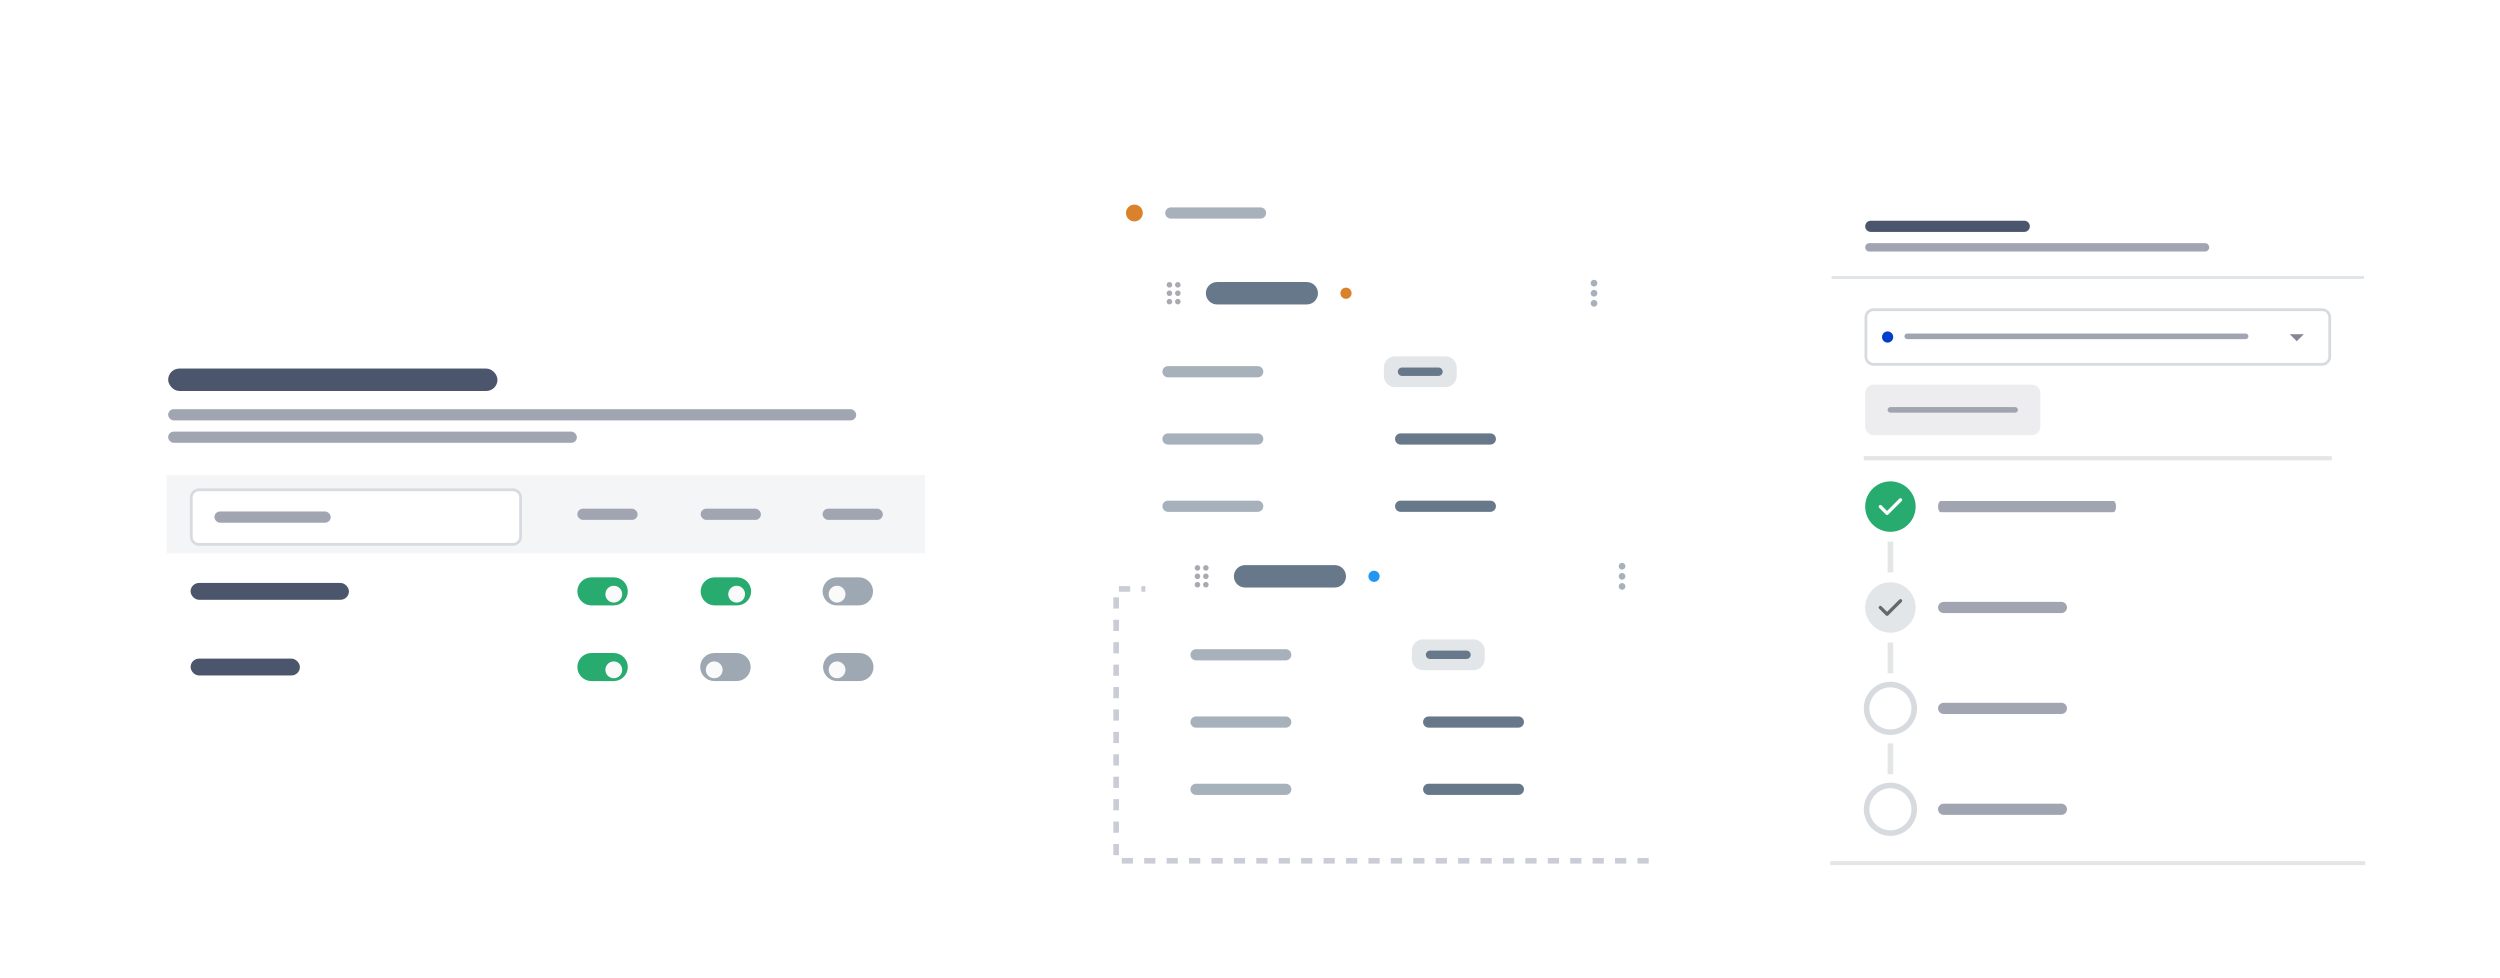 <svg width="892" height="349" viewBox="0 0 892 349" fill="none" xmlns="http://www.w3.org/2000/svg">
<g filter="url(#filter0_d)">
<path d="M48 105.5C48 103.291 49.791 101.5 52 101.5H337.5C339.709 101.5 341.5 103.291 341.5 105.5V243.5C341.5 245.709 339.709 247.5 337.5 247.5H52C49.791 247.5 48 245.709 48 243.5V105.5Z" fill="white"/>
<path d="M60 155.167V155H59.5V155.167H60ZM329.5 155.167H330V155H329.5V155.167ZM329.5 155.333V155.5H330V155.333H329.5ZM60 155.333H59.5V155.5H60V155.333ZM60 155.333H329.5V155H60V155.333ZM329 155.167V155.333H330V155.167H329ZM329.5 155.167H60V155.5H329.5V155.167ZM60.5 155.333V155.167H59.5V155.333H60.5Z" fill="#E4E5E7"/>
<g filter="url(#filter1_i)">
<path d="M198 155.5H59.5V183.5H198V155.5Z" fill="#F4F5F6"/>
<g filter="url(#filter2_d)">
<path d="M183 159.5H71C69.343 159.5 68 160.843 68 162.5V176.5C68 178.157 69.343 179.5 71 179.5H183C184.657 179.5 186 178.157 186 176.5V162.5C186 160.843 184.657 159.5 183 159.5Z" fill="white"/>
<rect x="76.5" y="167.5" width="41.5" height="4" rx="2" fill="#A0A5B1"/>
<path d="M183 159.75H71C69.481 159.75 68.25 160.981 68.25 162.5V176.5C68.25 178.019 69.481 179.25 71 179.25H183C184.519 179.25 185.75 178.019 185.75 176.5V162.5C185.75 160.981 184.519 159.75 183 159.75Z" stroke="#D7DBE0"/>
</g>
</g>
<g filter="url(#filter3_i)">
<path d="M241.833 155.5H198V183.5H241.833V155.5Z" fill="#F4F5F6"/>
<rect x="206" y="167.5" width="21.5" height="4" rx="2" fill="#A0A5B1"/>
</g>
<g filter="url(#filter4_i)">
<path d="M285.667 155.5H241.833V183.5H285.667V155.5Z" fill="#F4F5F6"/>
<rect x="250" y="167.5" width="21.5" height="4" rx="2" fill="#A0A5B1"/>
</g>
<g filter="url(#filter5_i)">
<path d="M330 155.5H285.5V183.5H330V155.5Z" fill="#F4F5F6"/>
<rect x="293.5" y="167.5" width="21.5" height="4" rx="2" fill="#A0A5B1"/>
</g>
<g filter="url(#filter6_i)">
<path d="M198 183.5H60V210.5H198V183.5Z" fill="white"/>
<rect x="68" y="194" width="56.5" height="6" rx="3" fill="#4B556C"/>
</g>
<g filter="url(#filter7_i)">
<path d="M241.833 183.5H198V210.5H241.833V183.5Z" fill="white"/>
<path d="M219 192H211C208.239 192 206 194.239 206 197C206 199.761 208.239 202 211 202H219C221.761 202 224 199.761 224 197C224 194.239 221.761 192 219 192Z" fill="#27AB6E"/>
<g filter="url(#filter8_d)">
<path d="M219 200C220.657 200 222 198.657 222 197C222 195.343 220.657 194 219 194C217.343 194 216 195.343 216 197C216 198.657 217.343 200 219 200Z" fill="#FAFAFA"/>
</g>
</g>
<g filter="url(#filter9_i)">
<path d="M285.667 183.5H241.833V210.5H285.667V183.5Z" fill="white"/>
<path d="M263 192H255C252.239 192 250 194.239 250 197C250 199.761 252.239 202 255 202H263C265.761 202 268 199.761 268 197C268 194.239 265.761 192 263 192Z" fill="#27AB6E"/>
<g filter="url(#filter10_d)">
<path d="M262.833 200C264.49 200 265.833 198.657 265.833 197C265.833 195.343 264.49 194 262.833 194C261.177 194 259.833 195.343 259.833 197C259.833 198.657 261.177 200 262.833 200Z" fill="#FAFAFA"/>
</g>
</g>
<g filter="url(#filter11_i)">
<path d="M329.5 183.5H285.667V210.5H329.5V183.5Z" fill="white"/>
<path d="M306.5 192H298.5C295.739 192 293.5 194.239 293.5 197C293.5 199.761 295.739 202 298.5 202H306.5C309.261 202 311.5 199.761 311.5 197C311.5 194.239 309.261 192 306.5 192Z" fill="#9EA8B3"/>
<g filter="url(#filter12_d)">
<path d="M298.667 200C300.323 200 301.667 198.657 301.667 197C301.667 195.343 300.323 194 298.667 194C297.01 194 295.667 195.343 295.667 197C295.667 198.657 297.01 200 298.667 200Z" fill="#FAFAFA"/>
</g>
</g>
<g filter="url(#filter13_i)">
<path d="M198 210.5H60V237.5H198V210.5Z" fill="white"/>
<rect x="68" y="221" width="39" height="6" rx="3" fill="#4B556C"/>
</g>
<g filter="url(#filter14_i)">
<path d="M241.833 210.5H198V237.5H241.833V210.5Z" fill="white"/>
<path d="M219 219H211C208.239 219 206 221.239 206 224C206 226.761 208.239 229 211 229H219C221.761 229 224 226.761 224 224C224 221.239 221.761 219 219 219Z" fill="#27AB6E"/>
<g filter="url(#filter15_d)">
<path d="M219 227C220.657 227 222 225.657 222 224C222 222.343 220.657 221 219 221C217.343 221 216 222.343 216 224C216 225.657 217.343 227 219 227Z" fill="#FAFAFA"/>
</g>
</g>
<g filter="url(#filter16_i)">
<path d="M285.667 210.5H241.833V237.5H285.667V210.5Z" fill="white"/>
<path d="M262.833 219H254.833C252.072 219 249.833 221.239 249.833 224C249.833 226.761 252.072 229 254.833 229H262.833C265.595 229 267.833 226.761 267.833 224C267.833 221.239 265.595 219 262.833 219Z" fill="#9EA8B3"/>
<g filter="url(#filter17_d)">
<path d="M254.833 227C256.49 227 257.833 225.657 257.833 224C257.833 222.343 256.49 221 254.833 221C253.177 221 251.833 222.343 251.833 224C251.833 225.657 253.177 227 254.833 227Z" fill="#FAFAFA"/>
</g>
</g>
<g filter="url(#filter18_i)">
<path d="M329.5 210.5H285.667V237.5H329.5V210.5Z" fill="white"/>
<path d="M306.667 219H298.667C295.905 219 293.667 221.239 293.667 224C293.667 226.761 295.905 229 298.667 229H306.667C309.428 229 311.667 226.761 311.667 224C311.667 221.239 309.428 219 306.667 219Z" fill="#9EA8B3"/>
<g filter="url(#filter19_d)">
<path d="M298.667 227C300.323 227 301.667 225.657 301.667 224C301.667 222.343 300.323 221 298.667 221C297.01 221 295.667 222.343 295.667 224C295.667 225.657 297.01 227 298.667 227Z" fill="#FAFAFA"/>
</g>
</g>
<rect x="60" y="116.5" width="117.5" height="8" rx="4" fill="#4B556C"/>
<rect x="60" y="131" width="245.5" height="4" rx="2" fill="#A0A5B1"/>
<rect x="60" y="139" width="145.835" height="4" rx="2" fill="#A0A5B1"/>
</g>
<g clip-path="url(#clip0)" filter="url(#filter20_d)">
<path d="M404.75 64C406.407 64 407.75 62.657 407.75 61C407.75 59.343 406.407 58 404.75 58C403.093 58 401.75 59.343 401.75 61C401.75 62.657 403.093 64 404.75 64Z" fill="#D9822B"/>
<path d="M415.75 61C415.75 59.895 416.645 59 417.75 59H449.75C450.854 59 451.75 59.895 451.75 61C451.75 62.105 450.854 63 449.75 63H417.75C416.645 63 415.75 62.105 415.75 61Z" fill="#A6B1BB"/>
<g filter="url(#filter21_d)">
<path d="M585.75 70.628H401.75C400.093 70.628 398.75 71.971 398.75 73.628V183.628C398.75 185.284 400.093 186.628 401.75 186.628H585.75C587.407 186.628 588.75 185.284 588.75 183.628V73.628C588.75 71.971 587.407 70.628 585.75 70.628Z" fill="white"/>
<path d="M588.75 70.628H398.75V186.628H588.75V70.628Z" fill="white"/>
<path d="M418.25 91.628C418.25 92.178 417.8 92.628 417.25 92.628C416.7 92.628 416.25 92.178 416.25 91.628C416.25 91.078 416.7 90.628 417.25 90.628C417.8 90.628 418.25 91.078 418.25 91.628ZM417.25 87.628C416.7 87.628 416.25 88.078 416.25 88.628C416.25 89.178 416.7 89.628 417.25 89.628C417.8 89.628 418.25 89.178 418.25 88.628C418.25 88.078 417.8 87.628 417.25 87.628ZM417.25 84.628C416.7 84.628 416.25 85.078 416.25 85.628C416.25 86.178 416.7 86.628 417.25 86.628C417.8 86.628 418.25 86.178 418.25 85.628C418.25 85.078 417.8 84.628 417.25 84.628ZM420.25 86.628C420.8 86.628 421.25 86.178 421.25 85.628C421.25 85.078 420.8 84.628 420.25 84.628C419.7 84.628 419.25 85.078 419.25 85.628C419.25 86.178 419.7 86.628 420.25 86.628ZM420.25 87.628C419.7 87.628 419.25 88.078 419.25 88.628C419.25 89.178 419.7 89.628 420.25 89.628C420.8 89.628 421.25 89.178 421.25 88.628C421.25 88.078 420.8 87.628 420.25 87.628ZM420.25 90.628C419.7 90.628 419.25 91.078 419.25 91.628C419.25 92.178 419.7 92.628 420.25 92.628C420.8 92.628 421.25 92.178 421.25 91.628C421.25 91.078 420.8 90.628 420.25 90.628Z" fill="#1E2134" fill-opacity="0.38"/>
<path d="M430.25 88.628C430.25 86.418 432.041 84.628 434.25 84.628H466.25C468.459 84.628 470.25 86.418 470.25 88.628C470.25 90.837 468.459 92.628 466.25 92.628H434.25C432.041 92.628 430.25 90.837 430.25 88.628Z" fill="#66788A"/>
<path d="M480.25 90.628C481.355 90.628 482.25 89.732 482.25 88.628C482.25 87.523 481.355 86.628 480.25 86.628C479.145 86.628 478.25 87.523 478.25 88.628C478.25 89.732 479.145 90.628 480.25 90.628Z" fill="#D9822B"/>
<path d="M568.75 86.228C568.432 86.228 568.127 86.101 567.902 85.876C567.677 85.651 567.55 85.346 567.55 85.028C567.55 84.709 567.677 84.404 567.902 84.179C568.127 83.954 568.432 83.828 568.75 83.828C569.069 83.828 569.374 83.954 569.599 84.179C569.824 84.404 569.95 84.709 569.95 85.028C569.95 85.346 569.824 85.651 569.599 85.876C569.374 86.101 569.069 86.228 568.75 86.228ZM568.75 89.828C568.432 89.828 568.127 89.701 567.902 89.476C567.677 89.251 567.55 88.946 567.55 88.628C567.55 88.309 567.677 88.004 567.902 87.779C568.127 87.554 568.432 87.428 568.75 87.428C569.069 87.428 569.374 87.554 569.599 87.779C569.824 88.004 569.95 88.309 569.95 88.628C569.95 88.946 569.824 89.251 569.599 89.476C569.374 89.701 569.069 89.828 568.75 89.828ZM568.75 93.428C568.432 93.428 568.127 93.301 567.902 93.076C567.677 92.851 567.55 92.546 567.55 92.228C567.55 91.909 567.677 91.604 567.902 91.379C568.127 91.154 568.432 91.028 568.75 91.028C569.069 91.028 569.374 91.154 569.599 91.379C569.824 91.604 569.95 91.909 569.95 92.228C569.95 92.546 569.824 92.851 569.599 93.076C569.374 93.301 569.069 93.428 568.75 93.428Z" fill="#A6B1BB"/>
<path d="M414.75 116.628C414.75 115.523 415.645 114.628 416.75 114.628H448.75C449.854 114.628 450.75 115.523 450.75 116.628C450.75 117.732 449.854 118.628 448.75 118.628H416.75C415.645 118.628 414.75 117.732 414.75 116.628Z" fill="#A6B1BB"/>
<path d="M515.75 111.128H497.75C495.541 111.128 493.75 112.918 493.75 115.128V118.128C493.75 120.337 495.541 122.128 497.75 122.128H515.75C517.959 122.128 519.75 120.337 519.75 118.128V115.128C519.75 112.918 517.959 111.128 515.75 111.128Z" fill="#E2E6E9"/>
<path d="M498.75 116.628C498.75 115.799 499.422 115.128 500.25 115.128H513.25C514.078 115.128 514.75 115.799 514.75 116.628C514.75 117.456 514.078 118.128 513.25 118.128H500.25C499.422 118.128 498.75 117.456 498.75 116.628Z" fill="#66788A"/>
<path d="M414.75 140.628C414.75 139.523 415.645 138.628 416.75 138.628H448.75C449.854 138.628 450.75 139.523 450.75 140.628C450.75 141.732 449.854 142.628 448.75 142.628H416.75C415.645 142.628 414.75 141.732 414.75 140.628Z" fill="#A6B1BB"/>
<path d="M497.75 140.628C497.75 139.523 498.645 138.628 499.75 138.628H531.75C532.854 138.628 533.75 139.523 533.75 140.628C533.75 141.732 532.854 142.628 531.75 142.628H499.75C498.645 142.628 497.75 141.732 497.75 140.628Z" fill="#66788A"/>
<path d="M414.75 164.628C414.75 163.523 415.645 162.628 416.75 162.628H448.75C449.854 162.628 450.75 163.523 450.75 164.628C450.75 165.732 449.854 166.628 448.75 166.628H416.75C415.645 166.628 414.75 165.732 414.75 164.628Z" fill="#A6B1BB"/>
<path d="M497.75 164.628C497.75 163.523 498.645 162.628 499.75 162.628H531.75C532.854 162.628 533.75 163.523 533.75 164.628C533.75 165.732 532.854 166.628 531.75 166.628H499.75C498.645 166.628 497.75 165.732 497.75 164.628Z" fill="#66788A"/>
</g>
<path d="M400.75 194.628H584.75C586.407 194.628 587.75 195.971 587.75 197.628V289.628C587.75 291.284 586.407 292.628 584.75 292.628H400.75C399.093 292.628 397.75 291.284 397.75 289.628V197.628C397.75 195.971 399.093 194.628 400.75 194.628Z" fill="white"/>
<path d="M587.75 194.628H397.75V292.628H587.75V194.628Z" fill="white"/>
<path d="M587.25 195.128H398.25V292.128H587.25V195.128Z" stroke="#18214D" stroke-opacity="0.23" stroke-width="2" stroke-dasharray="4 4"/>
<g filter="url(#filter22_dd)">
<path d="M595.75 164.628H411.75C410.093 164.628 408.75 165.971 408.75 167.628V277.628C408.75 279.284 410.093 280.628 411.75 280.628H595.75C597.407 280.628 598.75 279.284 598.75 277.628V167.628C598.75 165.971 597.407 164.628 595.75 164.628Z" fill="white"/>
<path d="M598.75 164.628H408.75V280.628H598.75V164.628Z" fill="white"/>
<path d="M428.25 185.628C428.25 186.178 427.8 186.628 427.25 186.628C426.7 186.628 426.25 186.178 426.25 185.628C426.25 185.078 426.7 184.628 427.25 184.628C427.8 184.628 428.25 185.078 428.25 185.628ZM427.25 181.628C426.7 181.628 426.25 182.078 426.25 182.628C426.25 183.178 426.7 183.628 427.25 183.628C427.8 183.628 428.25 183.178 428.25 182.628C428.25 182.078 427.8 181.628 427.25 181.628ZM427.25 178.628C426.7 178.628 426.25 179.078 426.25 179.628C426.25 180.178 426.7 180.628 427.25 180.628C427.8 180.628 428.25 180.178 428.25 179.628C428.25 179.078 427.8 178.628 427.25 178.628ZM430.25 180.628C430.8 180.628 431.25 180.178 431.25 179.628C431.25 179.078 430.8 178.628 430.25 178.628C429.7 178.628 429.25 179.078 429.25 179.628C429.25 180.178 429.7 180.628 430.25 180.628ZM430.25 181.628C429.7 181.628 429.25 182.078 429.25 182.628C429.25 183.178 429.7 183.628 430.25 183.628C430.8 183.628 431.25 183.178 431.25 182.628C431.25 182.078 430.8 181.628 430.25 181.628ZM430.25 184.628C429.7 184.628 429.25 185.078 429.25 185.628C429.25 186.178 429.7 186.628 430.25 186.628C430.8 186.628 431.25 186.178 431.25 185.628C431.25 185.078 430.8 184.628 430.25 184.628Z" fill="#1E2134" fill-opacity="0.38"/>
<path d="M440.25 182.628C440.25 180.419 442.041 178.628 444.25 178.628H476.25C478.459 178.628 480.25 180.419 480.25 182.628C480.25 184.837 478.459 186.628 476.25 186.628H444.25C442.041 186.628 440.25 184.837 440.25 182.628Z" fill="#66788A"/>
<path d="M490.25 184.628C491.355 184.628 492.25 183.732 492.25 182.628C492.25 181.523 491.355 180.628 490.25 180.628C489.145 180.628 488.25 181.523 488.25 182.628C488.25 183.732 489.145 184.628 490.25 184.628Z" fill="#2196F3"/>
<path d="M578.75 180.228C578.432 180.228 578.127 180.101 577.902 179.876C577.677 179.651 577.55 179.346 577.55 179.028C577.55 178.71 577.677 178.404 577.902 178.179C578.127 177.954 578.432 177.828 578.75 177.828C579.069 177.828 579.374 177.954 579.599 178.179C579.824 178.404 579.95 178.71 579.95 179.028C579.95 179.346 579.824 179.651 579.599 179.876C579.374 180.101 579.069 180.228 578.75 180.228ZM578.75 183.828C578.432 183.828 578.127 183.701 577.902 183.476C577.677 183.251 577.55 182.946 577.55 182.628C577.55 182.31 577.677 182.004 577.902 181.779C578.127 181.554 578.432 181.428 578.75 181.428C579.069 181.428 579.374 181.554 579.599 181.779C579.824 182.004 579.95 182.31 579.95 182.628C579.95 182.946 579.824 183.251 579.599 183.476C579.374 183.701 579.069 183.828 578.75 183.828ZM578.75 187.428C578.432 187.428 578.127 187.301 577.902 187.076C577.677 186.851 577.55 186.546 577.55 186.228C577.55 185.91 577.677 185.604 577.902 185.379C578.127 185.154 578.432 185.028 578.75 185.028C579.069 185.028 579.374 185.154 579.599 185.379C579.824 185.604 579.95 185.91 579.95 186.228C579.95 186.546 579.824 186.851 579.599 187.076C579.374 187.301 579.069 187.428 578.75 187.428Z" fill="#A6B1BB"/>
<path d="M424.75 210.628C424.75 209.523 425.645 208.628 426.75 208.628H458.75C459.854 208.628 460.75 209.523 460.75 210.628C460.75 211.732 459.854 212.628 458.75 212.628H426.75C425.645 212.628 424.75 211.732 424.75 210.628Z" fill="#A6B1BB"/>
<path d="M525.75 205.128H507.75C505.541 205.128 503.75 206.918 503.75 209.128V212.128C503.75 214.337 505.541 216.128 507.75 216.128H525.75C527.959 216.128 529.75 214.337 529.75 212.128V209.128C529.75 206.918 527.959 205.128 525.75 205.128Z" fill="#E2E6E9"/>
<path d="M508.75 210.628C508.75 209.799 509.422 209.128 510.25 209.128H523.25C524.078 209.128 524.75 209.799 524.75 210.628C524.75 211.456 524.078 212.128 523.25 212.128H510.25C509.422 212.128 508.75 211.456 508.75 210.628Z" fill="#66788A"/>
<path d="M424.75 234.628C424.75 233.523 425.645 232.628 426.75 232.628H458.75C459.854 232.628 460.75 233.523 460.75 234.628C460.75 235.732 459.854 236.628 458.75 236.628H426.75C425.645 236.628 424.75 235.732 424.75 234.628Z" fill="#A6B1BB"/>
<path d="M507.75 234.628C507.75 233.523 508.645 232.628 509.75 232.628H541.75C542.854 232.628 543.75 233.523 543.75 234.628C543.75 235.732 542.854 236.628 541.75 236.628H509.75C508.645 236.628 507.75 235.732 507.75 234.628Z" fill="#66788A"/>
<path d="M424.75 258.628C424.75 257.523 425.645 256.628 426.75 256.628H458.75C459.854 256.628 460.75 257.523 460.75 258.628C460.75 259.732 459.854 260.628 458.75 260.628H426.75C425.645 260.628 424.75 259.732 424.75 258.628Z" fill="#A6B1BB"/>
<path d="M507.75 258.628C507.75 257.523 508.645 256.628 509.75 256.628H541.75C542.854 256.628 543.75 257.523 543.75 258.628C543.75 259.732 542.854 260.628 541.75 260.628H509.75C508.645 260.628 507.75 259.732 507.75 258.628Z" fill="#66788A"/>
</g>
</g>
<g clip-path="url(#clip1)" filter="url(#filter23_d)">
<g filter="url(#filter24_d)">
<path d="M840.5 55.75H656.5C654.843 55.75 653.5 57.093 653.5 58.75V290.25C653.5 291.907 654.843 293.25 656.5 293.25H840.5C842.157 293.25 843.5 291.907 843.5 290.25V58.75C843.5 57.093 842.157 55.75 840.5 55.75Z" fill="white"/>
<path d="M722.25 63.75H667.5C666.395 63.75 665.5 64.645 665.5 65.75C665.5 66.855 666.395 67.75 667.5 67.75H722.25C723.355 67.75 724.25 66.855 724.25 65.75C724.25 64.645 723.355 63.75 722.25 63.75Z" fill="#4B556C"/>
<path d="M786.75 71.75H667C666.172 71.75 665.5 72.422 665.5 73.25C665.5 74.078 666.172 74.75 667 74.75H786.75C787.578 74.75 788.25 74.078 788.25 73.25C788.25 72.422 787.578 71.75 786.75 71.75Z" fill="#A0A5B1"/>
<path d="M653.5 84H843.5" stroke="#DFE4E8"/>
<g filter="url(#filter25_d)">
<path d="M828.5 94.25H668.5C666.843 94.25 665.5 95.593 665.5 97.25V111.25C665.5 112.907 666.843 114.25 668.5 114.25H828.5C830.157 114.25 831.5 112.907 831.5 111.25V97.25C831.5 95.593 830.157 94.25 828.5 94.25Z" fill="white"/>
<path d="M673.5 106.25C674.605 106.25 675.5 105.355 675.5 104.25C675.5 103.145 674.605 102.25 673.5 102.25C672.395 102.25 671.5 103.145 671.5 104.25C671.5 105.355 672.395 106.25 673.5 106.25Z" fill="#003ECB"/>
<path d="M801.25 103H680.5C679.948 103 679.5 103.448 679.5 104C679.5 104.552 679.948 105 680.5 105H801.25C801.802 105 802.25 104.552 802.25 104C802.25 103.448 801.802 103 801.25 103Z" fill="#A0A5B1"/>
<path d="M817 103.25L819.5 105.75L822 103.25H817Z" fill="#1E2134" fill-opacity="0.54"/>
<path d="M828.5 94.5H668.5C666.981 94.5 665.75 95.731 665.75 97.25V111.25C665.75 112.769 666.981 114 668.5 114H828.5C830.019 114 831.25 112.769 831.25 111.25V97.25C831.25 95.731 830.019 94.5 828.5 94.5Z" stroke="#D7DBE0"/>
</g>
<path d="M725 122.25H668.5C666.843 122.25 665.5 123.593 665.5 125.25V137.25C665.5 138.907 666.843 140.25 668.5 140.25H725C726.657 140.25 728 138.907 728 137.25V125.25C728 123.593 726.657 122.25 725 122.25Z" fill="#1E2134" fill-opacity="0.08"/>
<path d="M719 130.25H674.5C673.948 130.25 673.5 130.698 673.5 131.25C673.5 131.802 673.948 132.25 674.5 132.25H719C719.552 132.25 720 131.802 720 131.25C720 130.698 719.552 130.25 719 130.25Z" fill="#A0A5B1"/>
<path d="M665.5 148.25V147.75H665V148.25H665.5ZM831.5 148.25H832V147.75H831.5V148.25ZM831.5 148.75V149.25H832V148.75H831.5ZM665.5 148.75H665V149.25H665.5V148.75ZM665.5 148.75H831.5V147.75H665.5V148.75ZM831 148.25V148.75H832V148.25H831ZM831.5 148.25H665.5V149.25H831.5V148.25ZM666 148.75V148.25H665V148.75H666Z" fill="#E4E5E7"/>
<path d="M683.5 165.75C683.5 160.779 679.471 156.75 674.5 156.75C669.529 156.75 665.5 160.779 665.5 165.75C665.5 170.721 669.529 174.75 674.5 174.75C679.471 174.75 683.5 170.721 683.5 165.75Z" fill="#27AB6E"/>
<path fill-rule="evenodd" clip-rule="evenodd" d="M678.524 162.926C678.637 163.039 678.7 163.191 678.7 163.35C678.7 163.509 678.637 163.662 678.524 163.774L673.724 168.574C673.612 168.686 673.459 168.75 673.3 168.75C673.141 168.75 672.988 168.686 672.876 168.574L670.476 166.174C670.366 166.061 670.306 165.909 670.307 165.752C670.309 165.595 670.372 165.445 670.483 165.333C670.594 165.222 670.745 165.159 670.902 165.158C671.059 165.156 671.211 165.216 671.324 165.326L673.3 167.301L677.676 162.926C677.788 162.814 677.941 162.75 678.1 162.75C678.259 162.75 678.412 162.814 678.524 162.926Z" fill="white"/>
<path d="M754.063 163.75H692.437C691.92 163.75 691.5 164.645 691.5 165.75C691.5 166.855 691.92 167.75 692.437 167.75H754.063C754.58 167.75 755 166.855 755 165.75C755 164.645 754.58 163.75 754.063 163.75Z" fill="#A0A5B1"/>
<path d="M674 178.75V178.25H673.5V178.75H674ZM675 178.75H675.5V178.25H675V178.75ZM675 188.75V189.25H675.5V188.75H675ZM674 188.75H673.5V189.25H674V188.75ZM674 179.25H675V178.25H674V179.25ZM674.5 178.75V188.75H675.5V178.75H674.5ZM675 188.25H674V189.25H675V188.25ZM674.5 188.75V178.75H673.5V188.75H674.5Z" fill="#E4E5E7"/>
<path d="M683.5 201.75C683.5 196.779 679.471 192.75 674.5 192.75C669.529 192.75 665.5 196.779 665.5 201.75C665.5 206.721 669.529 210.75 674.5 210.75C679.471 210.75 683.5 206.721 683.5 201.75Z" fill="#E2E6E9"/>
<path fill-rule="evenodd" clip-rule="evenodd" d="M678.524 198.926C678.637 199.038 678.7 199.191 678.7 199.35C678.7 199.509 678.637 199.662 678.524 199.774L673.724 204.574C673.612 204.687 673.459 204.75 673.3 204.75C673.141 204.75 672.988 204.687 672.876 204.574L670.476 202.174C670.366 202.061 670.306 201.909 670.307 201.752C670.309 201.595 670.372 201.444 670.483 201.333C670.594 201.222 670.745 201.159 670.902 201.158C671.059 201.156 671.211 201.217 671.324 201.326L673.3 203.301L677.676 198.926C677.788 198.813 677.941 198.75 678.1 198.75C678.259 198.75 678.412 198.813 678.524 198.926Z" fill="#65676E"/>
<path d="M735.5 199.75H693.5C692.395 199.75 691.5 200.645 691.5 201.75C691.5 202.855 692.395 203.75 693.5 203.75H735.5C736.605 203.75 737.5 202.855 737.5 201.75C737.5 200.645 736.605 199.75 735.5 199.75Z" fill="#A0A5B1"/>
<path d="M674 214.75V214.25H673.5V214.75H674ZM675 214.75H675.5V214.25H675V214.75ZM675 224.75V225.25H675.5V224.75H675ZM674 224.75H673.5V225.25H674V224.75ZM674 215.25H675V214.25H674V215.25ZM674.5 214.75V224.75H675.5V214.75H674.5ZM675 224.25H674V225.25H675V224.25ZM674.5 224.75V214.75H673.5V224.75H674.5Z" fill="#E4E5E7"/>
<path d="M683 237.75C683 233.056 679.194 229.25 674.5 229.25C669.806 229.25 666 233.056 666 237.75C666 242.444 669.806 246.25 674.5 246.25C679.194 246.25 683 242.444 683 237.75Z" stroke="#D7DBE0" stroke-width="2"/>
<path d="M735.5 235.75H693.5C692.395 235.75 691.5 236.645 691.5 237.75C691.5 238.855 692.395 239.75 693.5 239.75H735.5C736.605 239.75 737.5 238.855 737.5 237.75C737.5 236.645 736.605 235.75 735.5 235.75Z" fill="#A0A5B1"/>
<path d="M674 250.75V250.25H673.5V250.75H674ZM675 250.75H675.5V250.25H675V250.75ZM675 260.75V261.25H675.5V260.75H675ZM674 260.75H673.5V261.25H674V260.75ZM674 251.25H675V250.25H674V251.25ZM674.5 250.75V260.75H675.5V250.75H674.5ZM675 260.25H674V261.25H675V260.25ZM674.5 260.75V250.75H673.5V260.75H674.5Z" fill="#E4E5E7"/>
<path d="M683 273.75C683 269.056 679.194 265.25 674.5 265.25C669.806 265.25 666 269.056 666 273.75C666 278.444 669.806 282.25 674.5 282.25C679.194 282.25 683 278.444 683 273.75Z" stroke="#D7DBE0" stroke-width="2"/>
<path d="M735.5 271.75H693.5C692.395 271.75 691.5 272.645 691.5 273.75C691.5 274.855 692.395 275.75 693.5 275.75H735.5C736.605 275.75 737.5 274.855 737.5 273.75C737.5 272.645 736.605 271.75 735.5 271.75Z" fill="#A0A5B1"/>
<path d="M653.5 292.75V292.25H653V292.75H653.5ZM843.5 292.75H844V292.25H843.5V292.75ZM843.5 293.25V293.75H844V293.25H843.5ZM653.5 293.25H653V293.75H653.5V293.25ZM653.5 293.25H843.5V292.25H653.5V293.25ZM843 292.75V293.25H844V292.75H843ZM843.5 292.75H653.5V293.75H843.5V292.75ZM654 293.25V292.75H653V293.25H654Z" fill="#E4E5E7"/>
</g>
</g>
<defs>
<filter id="filter0_d" x="22" y="90.5" width="345.5" height="198" filterUnits="userSpaceOnUse" color-interpolation-filters="sRGB">
<feFlood flood-opacity="0" result="BackgroundImageFix"/>
<feColorMatrix in="SourceAlpha" type="matrix" values="0 0 0 0 0 0 0 0 0 0 0 0 0 0 0 0 0 0 127 0"/>
<feOffset dy="15"/>
<feGaussianBlur stdDeviation="13"/>
<feColorMatrix type="matrix" values="0 0 0 0 0.035 0 0 0 0 0.118 0 0 0 0 0.259 0 0 0 0.08 0"/>
<feBlend mode="normal" in2="BackgroundImageFix" result="effect1_dropShadow"/>
<feBlend mode="normal" in="SourceGraphic" in2="effect1_dropShadow" result="shape"/>
</filter>
<filter id="filter1_i" x="59.5" y="155.5" width="138.5" height="28" filterUnits="userSpaceOnUse" color-interpolation-filters="sRGB">
<feFlood flood-opacity="0" result="BackgroundImageFix"/>
<feBlend mode="normal" in="SourceGraphic" in2="BackgroundImageFix" result="shape"/>
<feColorMatrix in="SourceAlpha" type="matrix" values="0 0 0 0 0 0 0 0 0 0 0 0 0 0 0 0 0 0 127 0" result="hardAlpha"/>
<feOffset dy="-1"/>
<feComposite in2="hardAlpha" operator="arithmetic" k2="-1" k3="1"/>
<feColorMatrix type="matrix" values="0 0 0 0 0.914 0 0 0 0 0.914 0 0 0 0 0.914 0 0 0 1 0"/>
<feBlend mode="normal" in2="shape" result="effect1_innerShadow"/>
</filter>
<filter id="filter2_d" x="65.75" y="158.25" width="122.5" height="24.5" filterUnits="userSpaceOnUse" color-interpolation-filters="sRGB">
<feFlood flood-opacity="0" result="BackgroundImageFix"/>
<feColorMatrix in="SourceAlpha" type="matrix" values="0 0 0 0 0 0 0 0 0 0 0 0 0 0 0 0 0 0 127 0"/>
<feOffset dy="1"/>
<feGaussianBlur stdDeviation="1"/>
<feColorMatrix type="matrix" values="0 0 0 0 0.035 0 0 0 0 0.118 0 0 0 0 0.259 0 0 0 0.08 0"/>
<feBlend mode="normal" in2="BackgroundImageFix" result="effect1_dropShadow"/>
<feBlend mode="normal" in="SourceGraphic" in2="effect1_dropShadow" result="shape"/>
</filter>
<filter id="filter3_i" x="198" y="155.5" width="43.833" height="28" filterUnits="userSpaceOnUse" color-interpolation-filters="sRGB">
<feFlood flood-opacity="0" result="BackgroundImageFix"/>
<feBlend mode="normal" in="SourceGraphic" in2="BackgroundImageFix" result="shape"/>
<feColorMatrix in="SourceAlpha" type="matrix" values="0 0 0 0 0 0 0 0 0 0 0 0 0 0 0 0 0 0 127 0" result="hardAlpha"/>
<feOffset dy="-1"/>
<feComposite in2="hardAlpha" operator="arithmetic" k2="-1" k3="1"/>
<feColorMatrix type="matrix" values="0 0 0 0 0.914 0 0 0 0 0.914 0 0 0 0 0.914 0 0 0 1 0"/>
<feBlend mode="normal" in2="shape" result="effect1_innerShadow"/>
</filter>
<filter id="filter4_i" x="241.833" y="155.5" width="43.833" height="28" filterUnits="userSpaceOnUse" color-interpolation-filters="sRGB">
<feFlood flood-opacity="0" result="BackgroundImageFix"/>
<feBlend mode="normal" in="SourceGraphic" in2="BackgroundImageFix" result="shape"/>
<feColorMatrix in="SourceAlpha" type="matrix" values="0 0 0 0 0 0 0 0 0 0 0 0 0 0 0 0 0 0 127 0" result="hardAlpha"/>
<feOffset dy="-1"/>
<feComposite in2="hardAlpha" operator="arithmetic" k2="-1" k3="1"/>
<feColorMatrix type="matrix" values="0 0 0 0 0.914 0 0 0 0 0.914 0 0 0 0 0.914 0 0 0 1 0"/>
<feBlend mode="normal" in2="shape" result="effect1_innerShadow"/>
</filter>
<filter id="filter5_i" x="285.5" y="155.5" width="44.5" height="28" filterUnits="userSpaceOnUse" color-interpolation-filters="sRGB">
<feFlood flood-opacity="0" result="BackgroundImageFix"/>
<feBlend mode="normal" in="SourceGraphic" in2="BackgroundImageFix" result="shape"/>
<feColorMatrix in="SourceAlpha" type="matrix" values="0 0 0 0 0 0 0 0 0 0 0 0 0 0 0 0 0 0 127 0" result="hardAlpha"/>
<feOffset dy="-1"/>
<feComposite in2="hardAlpha" operator="arithmetic" k2="-1" k3="1"/>
<feColorMatrix type="matrix" values="0 0 0 0 0.914 0 0 0 0 0.914 0 0 0 0 0.914 0 0 0 1 0"/>
<feBlend mode="normal" in2="shape" result="effect1_innerShadow"/>
</filter>
<filter id="filter6_i" x="60" y="183.5" width="138" height="27" filterUnits="userSpaceOnUse" color-interpolation-filters="sRGB">
<feFlood flood-opacity="0" result="BackgroundImageFix"/>
<feBlend mode="normal" in="SourceGraphic" in2="BackgroundImageFix" result="shape"/>
<feColorMatrix in="SourceAlpha" type="matrix" values="0 0 0 0 0 0 0 0 0 0 0 0 0 0 0 0 0 0 127 0" result="hardAlpha"/>
<feOffset dy="-1"/>
<feComposite in2="hardAlpha" operator="arithmetic" k2="-1" k3="1"/>
<feColorMatrix type="matrix" values="0 0 0 0 0.89 0 0 0 0 0.894 0 0 0 0 0.902 0 0 0 1 0"/>
<feBlend mode="normal" in2="shape" result="effect1_innerShadow"/>
</filter>
<filter id="filter7_i" x="198" y="183.5" width="43.833" height="27" filterUnits="userSpaceOnUse" color-interpolation-filters="sRGB">
<feFlood flood-opacity="0" result="BackgroundImageFix"/>
<feBlend mode="normal" in="SourceGraphic" in2="BackgroundImageFix" result="shape"/>
<feColorMatrix in="SourceAlpha" type="matrix" values="0 0 0 0 0 0 0 0 0 0 0 0 0 0 0 0 0 0 127 0" result="hardAlpha"/>
<feOffset dy="-1"/>
<feComposite in2="hardAlpha" operator="arithmetic" k2="-1" k3="1"/>
<feColorMatrix type="matrix" values="0 0 0 0 0.89 0 0 0 0 0.894 0 0 0 0 0.902 0 0 0 1 0"/>
<feBlend mode="normal" in2="shape" result="effect1_innerShadow"/>
</filter>
<filter id="filter8_d" x="214" y="193" width="10" height="10" filterUnits="userSpaceOnUse" color-interpolation-filters="sRGB">
<feFlood flood-opacity="0" result="BackgroundImageFix"/>
<feColorMatrix in="SourceAlpha" type="matrix" values="0 0 0 0 0 0 0 0 0 0 0 0 0 0 0 0 0 0 127 0"/>
<feOffset dy="1"/>
<feGaussianBlur stdDeviation="1"/>
<feColorMatrix type="matrix" values="0 0 0 0 0.035 0 0 0 0 0.118 0 0 0 0 0.259 0 0 0 0.12 0"/>
<feBlend mode="normal" in2="BackgroundImageFix" result="effect1_dropShadow"/>
<feBlend mode="normal" in="SourceGraphic" in2="effect1_dropShadow" result="shape"/>
</filter>
<filter id="filter9_i" x="241.833" y="183.5" width="43.833" height="27" filterUnits="userSpaceOnUse" color-interpolation-filters="sRGB">
<feFlood flood-opacity="0" result="BackgroundImageFix"/>
<feBlend mode="normal" in="SourceGraphic" in2="BackgroundImageFix" result="shape"/>
<feColorMatrix in="SourceAlpha" type="matrix" values="0 0 0 0 0 0 0 0 0 0 0 0 0 0 0 0 0 0 127 0" result="hardAlpha"/>
<feOffset dy="-1"/>
<feComposite in2="hardAlpha" operator="arithmetic" k2="-1" k3="1"/>
<feColorMatrix type="matrix" values="0 0 0 0 0.89 0 0 0 0 0.894 0 0 0 0 0.902 0 0 0 1 0"/>
<feBlend mode="normal" in2="shape" result="effect1_innerShadow"/>
</filter>
<filter id="filter10_d" x="257.833" y="193" width="10" height="10" filterUnits="userSpaceOnUse" color-interpolation-filters="sRGB">
<feFlood flood-opacity="0" result="BackgroundImageFix"/>
<feColorMatrix in="SourceAlpha" type="matrix" values="0 0 0 0 0 0 0 0 0 0 0 0 0 0 0 0 0 0 127 0"/>
<feOffset dy="1"/>
<feGaussianBlur stdDeviation="1"/>
<feColorMatrix type="matrix" values="0 0 0 0 0.035 0 0 0 0 0.118 0 0 0 0 0.259 0 0 0 0.12 0"/>
<feBlend mode="normal" in2="BackgroundImageFix" result="effect1_dropShadow"/>
<feBlend mode="normal" in="SourceGraphic" in2="effect1_dropShadow" result="shape"/>
</filter>
<filter id="filter11_i" x="285.667" y="183.5" width="43.833" height="27" filterUnits="userSpaceOnUse" color-interpolation-filters="sRGB">
<feFlood flood-opacity="0" result="BackgroundImageFix"/>
<feBlend mode="normal" in="SourceGraphic" in2="BackgroundImageFix" result="shape"/>
<feColorMatrix in="SourceAlpha" type="matrix" values="0 0 0 0 0 0 0 0 0 0 0 0 0 0 0 0 0 0 127 0" result="hardAlpha"/>
<feOffset dy="-1"/>
<feComposite in2="hardAlpha" operator="arithmetic" k2="-1" k3="1"/>
<feColorMatrix type="matrix" values="0 0 0 0 0.89 0 0 0 0 0.894 0 0 0 0 0.902 0 0 0 1 0"/>
<feBlend mode="normal" in2="shape" result="effect1_innerShadow"/>
</filter>
<filter id="filter12_d" x="293.667" y="193" width="10" height="10" filterUnits="userSpaceOnUse" color-interpolation-filters="sRGB">
<feFlood flood-opacity="0" result="BackgroundImageFix"/>
<feColorMatrix in="SourceAlpha" type="matrix" values="0 0 0 0 0 0 0 0 0 0 0 0 0 0 0 0 0 0 127 0"/>
<feOffset dy="1"/>
<feGaussianBlur stdDeviation="1"/>
<feColorMatrix type="matrix" values="0 0 0 0 0.035 0 0 0 0 0.118 0 0 0 0 0.259 0 0 0 0.12 0"/>
<feBlend mode="normal" in2="BackgroundImageFix" result="effect1_dropShadow"/>
<feBlend mode="normal" in="SourceGraphic" in2="effect1_dropShadow" result="shape"/>
</filter>
<filter id="filter13_i" x="60" y="210.5" width="138" height="27" filterUnits="userSpaceOnUse" color-interpolation-filters="sRGB">
<feFlood flood-opacity="0" result="BackgroundImageFix"/>
<feBlend mode="normal" in="SourceGraphic" in2="BackgroundImageFix" result="shape"/>
<feColorMatrix in="SourceAlpha" type="matrix" values="0 0 0 0 0 0 0 0 0 0 0 0 0 0 0 0 0 0 127 0" result="hardAlpha"/>
<feOffset dy="-1"/>
<feComposite in2="hardAlpha" operator="arithmetic" k2="-1" k3="1"/>
<feColorMatrix type="matrix" values="0 0 0 0 0.89 0 0 0 0 0.894 0 0 0 0 0.902 0 0 0 1 0"/>
<feBlend mode="normal" in2="shape" result="effect1_innerShadow"/>
</filter>
<filter id="filter14_i" x="198" y="210.5" width="43.833" height="27" filterUnits="userSpaceOnUse" color-interpolation-filters="sRGB">
<feFlood flood-opacity="0" result="BackgroundImageFix"/>
<feBlend mode="normal" in="SourceGraphic" in2="BackgroundImageFix" result="shape"/>
<feColorMatrix in="SourceAlpha" type="matrix" values="0 0 0 0 0 0 0 0 0 0 0 0 0 0 0 0 0 0 127 0" result="hardAlpha"/>
<feOffset dy="-1"/>
<feComposite in2="hardAlpha" operator="arithmetic" k2="-1" k3="1"/>
<feColorMatrix type="matrix" values="0 0 0 0 0.89 0 0 0 0 0.894 0 0 0 0 0.902 0 0 0 1 0"/>
<feBlend mode="normal" in2="shape" result="effect1_innerShadow"/>
</filter>
<filter id="filter15_d" x="214" y="220" width="10" height="10" filterUnits="userSpaceOnUse" color-interpolation-filters="sRGB">
<feFlood flood-opacity="0" result="BackgroundImageFix"/>
<feColorMatrix in="SourceAlpha" type="matrix" values="0 0 0 0 0 0 0 0 0 0 0 0 0 0 0 0 0 0 127 0"/>
<feOffset dy="1"/>
<feGaussianBlur stdDeviation="1"/>
<feColorMatrix type="matrix" values="0 0 0 0 0.035 0 0 0 0 0.118 0 0 0 0 0.259 0 0 0 0.12 0"/>
<feBlend mode="normal" in2="BackgroundImageFix" result="effect1_dropShadow"/>
<feBlend mode="normal" in="SourceGraphic" in2="effect1_dropShadow" result="shape"/>
</filter>
<filter id="filter16_i" x="241.833" y="210.5" width="43.833" height="27" filterUnits="userSpaceOnUse" color-interpolation-filters="sRGB">
<feFlood flood-opacity="0" result="BackgroundImageFix"/>
<feBlend mode="normal" in="SourceGraphic" in2="BackgroundImageFix" result="shape"/>
<feColorMatrix in="SourceAlpha" type="matrix" values="0 0 0 0 0 0 0 0 0 0 0 0 0 0 0 0 0 0 127 0" result="hardAlpha"/>
<feOffset dy="-1"/>
<feComposite in2="hardAlpha" operator="arithmetic" k2="-1" k3="1"/>
<feColorMatrix type="matrix" values="0 0 0 0 0.89 0 0 0 0 0.894 0 0 0 0 0.902 0 0 0 1 0"/>
<feBlend mode="normal" in2="shape" result="effect1_innerShadow"/>
</filter>
<filter id="filter17_d" x="249.833" y="220" width="10" height="10" filterUnits="userSpaceOnUse" color-interpolation-filters="sRGB">
<feFlood flood-opacity="0" result="BackgroundImageFix"/>
<feColorMatrix in="SourceAlpha" type="matrix" values="0 0 0 0 0 0 0 0 0 0 0 0 0 0 0 0 0 0 127 0"/>
<feOffset dy="1"/>
<feGaussianBlur stdDeviation="1"/>
<feColorMatrix type="matrix" values="0 0 0 0 0.035 0 0 0 0 0.118 0 0 0 0 0.259 0 0 0 0.12 0"/>
<feBlend mode="normal" in2="BackgroundImageFix" result="effect1_dropShadow"/>
<feBlend mode="normal" in="SourceGraphic" in2="effect1_dropShadow" result="shape"/>
</filter>
<filter id="filter18_i" x="285.667" y="210.5" width="43.833" height="27" filterUnits="userSpaceOnUse" color-interpolation-filters="sRGB">
<feFlood flood-opacity="0" result="BackgroundImageFix"/>
<feBlend mode="normal" in="SourceGraphic" in2="BackgroundImageFix" result="shape"/>
<feColorMatrix in="SourceAlpha" type="matrix" values="0 0 0 0 0 0 0 0 0 0 0 0 0 0 0 0 0 0 127 0" result="hardAlpha"/>
<feOffset dy="-1"/>
<feComposite in2="hardAlpha" operator="arithmetic" k2="-1" k3="1"/>
<feColorMatrix type="matrix" values="0 0 0 0 0.89 0 0 0 0 0.894 0 0 0 0 0.902 0 0 0 1 0"/>
<feBlend mode="normal" in2="shape" result="effect1_innerShadow"/>
</filter>
<filter id="filter19_d" x="293.667" y="220" width="10" height="10" filterUnits="userSpaceOnUse" color-interpolation-filters="sRGB">
<feFlood flood-opacity="0" result="BackgroundImageFix"/>
<feColorMatrix in="SourceAlpha" type="matrix" values="0 0 0 0 0 0 0 0 0 0 0 0 0 0 0 0 0 0 127 0"/>
<feOffset dy="1"/>
<feGaussianBlur stdDeviation="1"/>
<feColorMatrix type="matrix" values="0 0 0 0 0.035 0 0 0 0 0.118 0 0 0 0 0.259 0 0 0 0.12 0"/>
<feBlend mode="normal" in2="BackgroundImageFix" result="effect1_dropShadow"/>
<feBlend mode="normal" in="SourceGraphic" in2="effect1_dropShadow" result="shape"/>
</filter>
<filter id="filter20_d" x="363.5" y="37" width="267.5" height="305" filterUnits="userSpaceOnUse" color-interpolation-filters="sRGB">
<feFlood flood-opacity="0" result="BackgroundImageFix"/>
<feColorMatrix in="SourceAlpha" type="matrix" values="0 0 0 0 0 0 0 0 0 0 0 0 0 0 0 0 0 0 127 0"/>
<feOffset dy="15"/>
<feGaussianBlur stdDeviation="13"/>
<feColorMatrix type="matrix" values="0 0 0 0 0.035 0 0 0 0 0.118 0 0 0 0 0.259 0 0 0 0.08 0"/>
<feBlend mode="normal" in2="BackgroundImageFix" result="effect1_dropShadow"/>
<feBlend mode="normal" in="SourceGraphic" in2="effect1_dropShadow" result="shape"/>
</filter>
<filter id="filter21_d" x="395.75" y="68.628" width="196" height="122" filterUnits="userSpaceOnUse" color-interpolation-filters="sRGB">
<feFlood flood-opacity="0" result="BackgroundImageFix"/>
<feColorMatrix in="SourceAlpha" type="matrix" values="0 0 0 0 0 0 0 0 0 0 0 0 0 0 0 0 0 0 127 0"/>
<feOffset dy="1"/>
<feGaussianBlur stdDeviation="1.5"/>
<feColorMatrix type="matrix" values="0 0 0 0 0.035 0 0 0 0 0.118 0 0 0 0 0.259 0 0 0 0.12 0"/>
<feBlend mode="normal" in2="BackgroundImageFix" result="effect1_dropShadow"/>
<feBlend mode="normal" in="SourceGraphic" in2="effect1_dropShadow" result="shape"/>
</filter>
<filter id="filter22_dd" x="396.75" y="160.628" width="214" height="140" filterUnits="userSpaceOnUse" color-interpolation-filters="sRGB">
<feFlood flood-opacity="0" result="BackgroundImageFix"/>
<feColorMatrix in="SourceAlpha" type="matrix" values="0 0 0 0 0 0 0 0 0 0 0 0 0 0 0 0 0 0 127 0"/>
<feOffset/>
<feGaussianBlur stdDeviation="0.5"/>
<feColorMatrix type="matrix" values="0 0 0 0 0.035 0 0 0 0 0.118 0 0 0 0 0.259 0 0 0 0.31 0"/>
<feBlend mode="normal" in2="BackgroundImageFix" result="effect1_dropShadow"/>
<feColorMatrix in="SourceAlpha" type="matrix" values="0 0 0 0 0 0 0 0 0 0 0 0 0 0 0 0 0 0 127 0"/>
<feOffset dy="8"/>
<feGaussianBlur stdDeviation="6"/>
<feColorMatrix type="matrix" values="0 0 0 0 0.035 0 0 0 0 0.118 0 0 0 0 0.259 0 0 0 0.15 0"/>
<feBlend mode="normal" in2="effect1_dropShadow" result="effect2_dropShadow"/>
<feBlend mode="normal" in="SourceGraphic" in2="effect2_dropShadow" result="shape"/>
</filter>
<filter id="filter23_d" x="627" y="44.25" width="243" height="290.5" filterUnits="userSpaceOnUse" color-interpolation-filters="sRGB">
<feFlood flood-opacity="0" result="BackgroundImageFix"/>
<feColorMatrix in="SourceAlpha" type="matrix" values="0 0 0 0 0 0 0 0 0 0 0 0 0 0 0 0 0 0 127 0"/>
<feOffset dy="15"/>
<feGaussianBlur stdDeviation="13"/>
<feColorMatrix type="matrix" values="0 0 0 0 0.035 0 0 0 0 0.118 0 0 0 0 0.259 0 0 0 0.08 0"/>
<feBlend mode="normal" in2="BackgroundImageFix" result="effect1_dropShadow"/>
<feBlend mode="normal" in="SourceGraphic" in2="effect1_dropShadow" result="shape"/>
</filter>
<filter id="filter24_d" x="649" y="51.75" width="199" height="246" filterUnits="userSpaceOnUse" color-interpolation-filters="sRGB">
<feFlood flood-opacity="0" result="BackgroundImageFix"/>
<feColorMatrix in="SourceAlpha" type="matrix" values="0 0 0 0 0 0 0 0 0 0 0 0 0 0 0 0 0 0 127 0"/>
<feOffset/>
<feGaussianBlur stdDeviation="2"/>
<feColorMatrix type="matrix" values="0 0 0 0 0.89 0 0 0 0 0.894 0 0 0 0 0.902 0 0 0 1 0"/>
<feBlend mode="normal" in2="BackgroundImageFix" result="effect1_dropShadow"/>
<feBlend mode="normal" in="SourceGraphic" in2="effect1_dropShadow" result="shape"/>
</filter>
<filter id="filter25_d" x="663.25" y="93" width="170.5" height="24.5" filterUnits="userSpaceOnUse" color-interpolation-filters="sRGB">
<feFlood flood-opacity="0" result="BackgroundImageFix"/>
<feColorMatrix in="SourceAlpha" type="matrix" values="0 0 0 0 0 0 0 0 0 0 0 0 0 0 0 0 0 0 127 0"/>
<feOffset dy="1"/>
<feGaussianBlur stdDeviation="1"/>
<feColorMatrix type="matrix" values="0 0 0 0 0.035 0 0 0 0 0.118 0 0 0 0 0.259 0 0 0 0.08 0"/>
<feBlend mode="normal" in2="BackgroundImageFix" result="effect1_dropShadow"/>
<feBlend mode="normal" in="SourceGraphic" in2="effect1_dropShadow" result="shape"/>
</filter>
<clipPath id="clip0">
<rect width="215.5" height="253" fill="white" transform="translate(389.5 48)"/>
</clipPath>
<clipPath id="clip1">
<rect width="191" height="238.5" fill="white" transform="translate(653 55.25)"/>
</clipPath>
</defs>
</svg>
